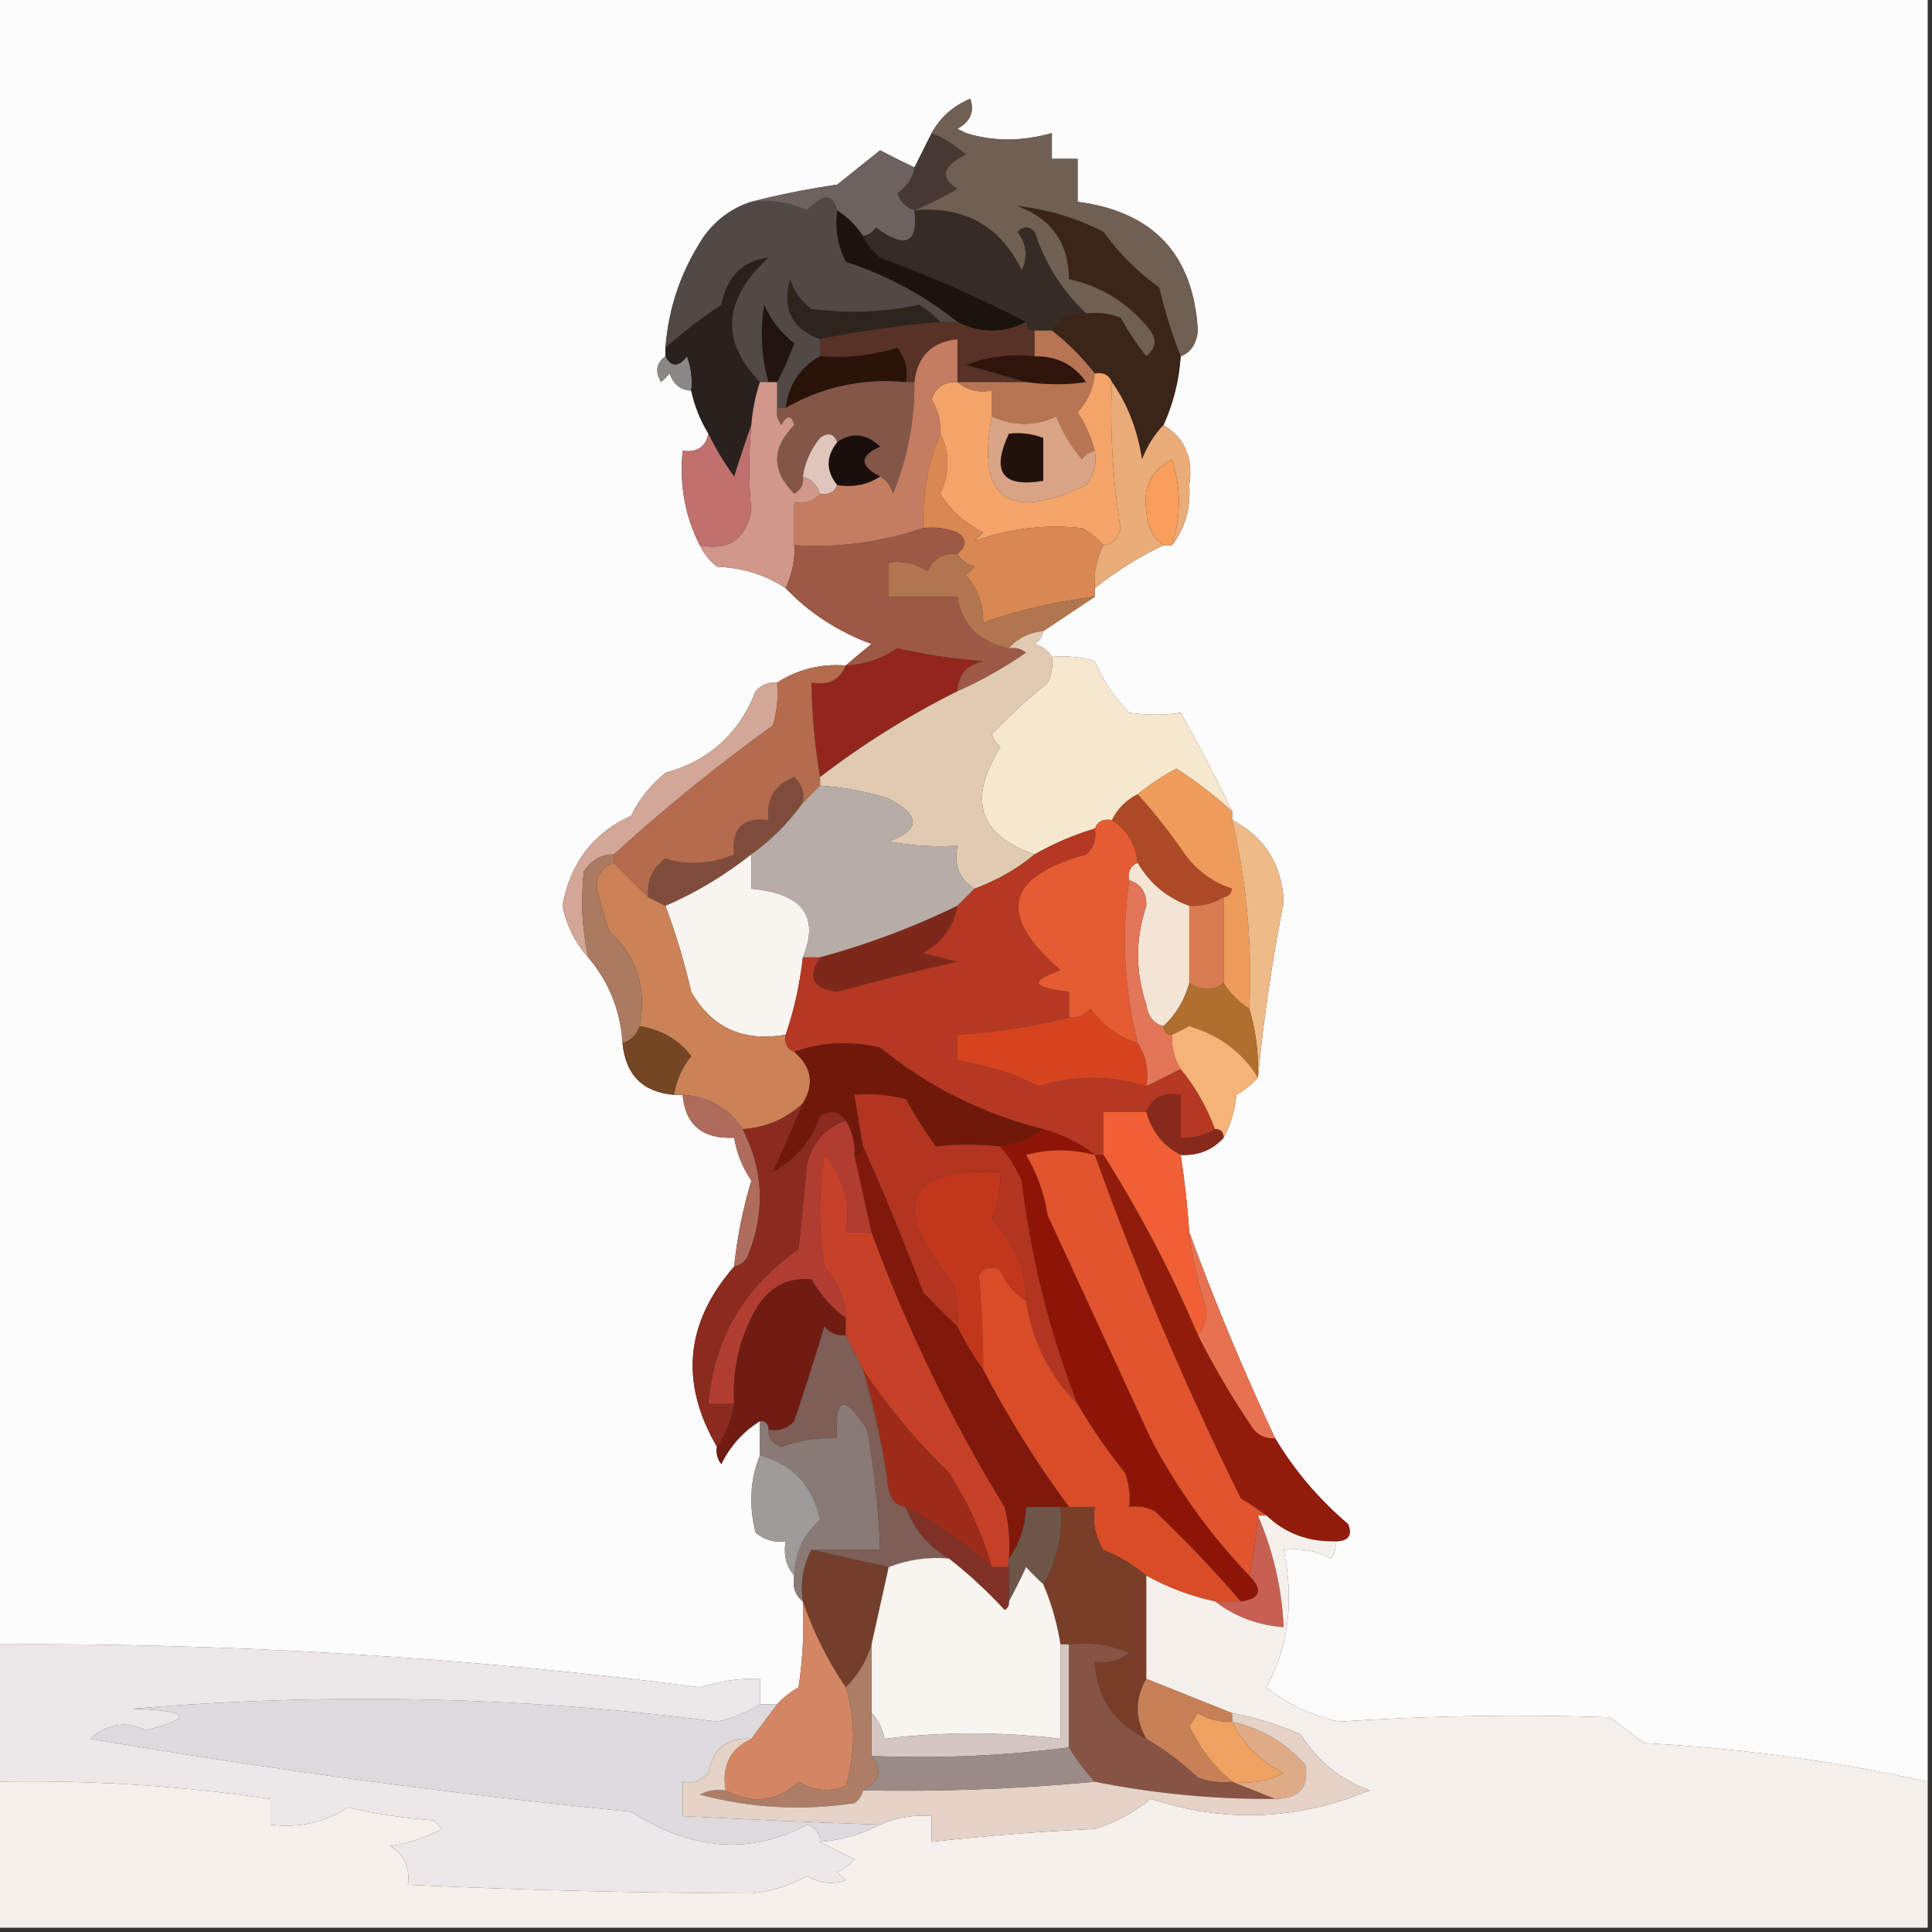 <?xml version="1.0" encoding="UTF-8"?>
<!DOCTYPE svg PUBLIC "-//W3C//DTD SVG 1.1//EN" "http://www.w3.org/Graphics/SVG/1.1/DTD/svg11.dtd">
<svg xmlns="http://www.w3.org/2000/svg" version="1.1" width="225px" height="225px" style="shape-rendering:geometricPrecision; text-rendering:geometricPrecision; image-rendering:optimizeQuality; fill-rule:evenodd; clip-rule:evenodd" xmlns:xlink="http://www.w3.org/1999/xlink">
<rect width="100%" height="100%" fill="#333333" stroke="none"/>
<g><path style="opacity:1" fill="#fdfcfc" d="M -0.5,-0.5 C 74.5,-0.5 149.5,-0.5 224.5,-0.5C 224.5,68.833 224.5,138.167 224.5,207.5C 213.779,205.116 202.779,203.616 191.5,203C 190.167,202 188.833,201 187.5,200C 177.114,199.633 166.614,199.8 156,200.5C 152.834,199.833 150,198.5 147.5,196.5C 150.075,191.682 150.741,186.349 149.5,180.5C 151.467,180.261 153.301,180.594 155,181.5C 155.464,180.906 155.631,180.239 155.5,179.5C 157.028,179.483 157.528,178.816 157,177.5C 153.581,174.588 150.748,171.254 148.5,167.5C 144.797,159.607 141.463,151.607 138.5,143.5C 138.296,140.482 137.963,137.482 137.5,134.5C 139.553,134.598 141.22,133.931 142.5,132.5C 143.302,131.048 143.802,129.382 144,127.5C 144.995,126.934 145.828,126.267 146.5,125.5C 147.147,118.748 148.147,111.915 149.5,105C 149.262,100.618 147.262,97.452 143.5,95.5C 143.5,95.167 143.5,94.833 143.5,94.5C 141.648,90.63 139.648,86.797 137.5,83C 135.557,83.305 133.557,83.305 131.5,83C 129.807,81.287 128.474,79.287 127.5,77C 125.866,76.507 124.199,76.34 122.5,76.5C 122.082,75.778 121.416,75.278 120.5,75C 121.056,74.617 121.389,74.117 121.5,73.5C 123.5,72.167 125.5,70.833 127.5,69.5C 127.5,69.167 127.5,68.833 127.5,68.5C 130.014,66.503 132.681,64.836 135.5,63.5C 135.833,63.5 136.167,63.5 136.5,63.5C 138.017,61.538 138.684,59.205 138.5,56.5C 138.994,53.342 137.994,51.009 135.5,49.5C 136.639,46.996 137.306,44.33 137.5,41.5C 138.693,41.03 139.36,40.03 139.5,38.5C 138.992,29.658 134.326,24.658 125.5,23.5C 125.5,21.833 125.5,20.167 125.5,18.5C 124.5,18.5 123.5,18.5 122.5,18.5C 122.5,17.5 122.5,16.5 122.5,15.5C 118.989,16.487 115.656,16.487 112.5,15.5C 112.167,15.333 111.833,15.167 111.5,15C 113.007,14.163 113.507,12.996 113,11.5C 111.008,12.328 109.508,13.661 108.5,15.5C 107.833,16.833 107.167,18.167 106.5,19.5C 105.2,18.892 103.867,18.226 102.5,17.5C 100.833,18.833 99.167,20.167 97.5,21.5C 93.998,22.011 90.665,22.678 87.5,23.5C 85.284,24.203 83.451,25.536 82,27.5C 79.361,31.444 77.861,35.778 77.5,40.5C 77.5,40.833 77.5,41.167 77.5,41.5C 76.427,42.251 76.26,43.251 77,44.5C 77.333,44.167 77.667,43.833 78,43.5C 78.417,44.756 79.25,45.423 80.5,45.5C 80.892,47.284 81.559,48.95 82.5,50.5C 82.179,52.048 81.179,52.715 79.5,52.5C 79.116,56.489 79.783,60.155 81.5,63.5C 81.953,64.458 82.62,65.292 83.5,66C 86.504,66.117 89.171,66.951 91.5,68.5C 94.256,71.389 97.589,73.556 101.5,75C 100.429,75.852 99.429,76.685 98.5,77.5C 95.549,77.287 92.882,77.954 90.5,79.5C 89.504,79.414 88.671,79.748 88,80.5C 86.073,85.428 82.573,88.594 77.5,90C 75.787,91.378 74.453,93.045 73.5,95C 69.05,97.034 66.384,100.534 65.5,105.5C 66.001,107.836 67.001,109.836 68.5,111.5C 70.936,114.374 72.269,117.707 72.5,121.5C 72.867,125.201 74.867,127.201 78.5,127.5C 78.833,127.5 79.167,127.5 79.5,127.5C 79.808,131.009 81.808,132.676 85.5,132.5C 85.786,134.277 86.453,135.944 87.5,137.5C 86.512,140.782 85.846,144.115 85.5,147.5C 79.811,154.015 79.144,161.015 83.5,168.5C 83.369,169.239 83.536,169.906 84,170.5C 85.049,168.382 86.549,166.716 88.5,165.5C 88.5,166.833 88.5,168.167 88.5,169.5C 87.362,172.304 87.195,175.304 88,178.5C 89.011,179.337 90.178,179.67 91.5,179.5C 91.232,181.099 91.566,182.432 92.5,183.5C 92.263,184.791 92.596,185.791 93.5,186.5C 93.665,189.85 93.498,193.183 93,196.5C 92.005,197.066 91.172,197.733 90.5,198.5C 89.833,198.5 89.167,198.5 88.5,198.5C 88.5,197.5 88.5,196.5 88.5,195.5C 86.115,195.443 83.782,195.777 81.5,196.5C 54.284,192.995 26.951,191.328 -0.5,191.5C -0.5,127.5 -0.5,63.5 -0.5,-0.5 Z"/></g>
<g><path style="opacity:1" fill="#463933" d="M 108.5,15.5 C 109.931,16.082 111.264,16.915 112.5,18C 109.751,19.346 109.417,20.68 111.5,22C 109.825,22.985 108.158,23.819 106.5,24.5C 105.522,24.189 104.855,23.522 104.5,22.5C 105.612,21.735 106.279,20.735 106.5,19.5C 107.167,18.167 107.833,16.833 108.5,15.5 Z"/></g>
<g><path style="opacity:1" fill="#705f53" d="M 137.5,41.5 C 136.491,38.951 135.658,36.285 135,33.5C 132.457,31.658 130.29,29.491 128.5,27C 125.258,25.36 121.924,24.36 118.5,24C 122.462,25.444 124.462,28.277 124.5,32.5C 128.324,33.335 131.49,35.335 134,38.5C 134.749,39.635 134.583,40.635 133.5,41.5C 132.376,40.086 131.376,38.586 130.5,37C 129.207,36.51 127.873,36.343 126.5,36.5C 123.707,33.903 121.707,30.737 120.5,27C 119.833,26.333 119.167,26.333 118.5,27C 119.554,28.388 119.72,29.888 119,31.5C 116.485,26.319 112.319,23.985 106.5,24.5C 108.158,23.819 109.825,22.985 111.5,22C 109.417,20.68 109.751,19.346 112.5,18C 111.264,16.915 109.931,16.082 108.5,15.5C 109.508,13.661 111.008,12.328 113,11.5C 113.507,12.996 113.007,14.163 111.5,15C 111.833,15.167 112.167,15.333 112.5,15.5C 115.656,16.487 118.989,16.487 122.5,15.5C 122.5,16.5 122.5,17.5 122.5,18.5C 123.5,18.5 124.5,18.5 125.5,18.5C 125.5,20.167 125.5,21.833 125.5,23.5C 134.326,24.658 138.992,29.658 139.5,38.5C 139.36,40.03 138.693,41.03 137.5,41.5 Z"/></g>
<g><path style="opacity:1" fill="#6d6260" d="M 106.5,19.5 C 106.279,20.735 105.612,21.735 104.5,22.5C 104.855,23.522 105.522,24.189 106.5,24.5C 106.963,28.352 105.463,29.019 102,26.5C 101.617,27.056 101.117,27.389 100.5,27.5C 99.728,26.306 98.728,25.306 97.5,24.5C 97.007,22.51 95.84,22.51 94,24.5C 91.959,23.577 89.793,23.244 87.5,23.5C 90.665,22.678 93.998,22.011 97.5,21.5C 99.167,20.167 100.833,18.833 102.5,17.5C 103.867,18.226 105.2,18.892 106.5,19.5 Z"/></g>
<g><path style="opacity:1" fill="#362b25" d="M 106.5,24.5 C 112.319,23.985 116.485,26.319 119,31.5C 119.72,29.888 119.554,28.388 118.5,27C 119.167,26.333 119.833,26.333 120.5,27C 121.707,30.737 123.707,33.903 126.5,36.5C 124.62,36.229 123.287,36.896 122.5,38.5C 121.833,38.5 121.167,38.5 120.5,38.5C 119.833,38.5 119.5,38.167 119.5,37.5C 114.11,34.694 108.443,32.194 102.5,30C 101.619,29.292 100.953,28.458 100.5,27.5C 101.117,27.389 101.617,27.056 102,26.5C 105.463,29.019 106.963,28.352 106.5,24.5 Z"/></g>
<g><path style="opacity:1" fill="#1b130d" d="M 97.5,24.5 C 98.728,25.306 99.728,26.306 100.5,27.5C 100.953,28.458 101.619,29.292 102.5,30C 108.443,32.194 114.11,34.694 119.5,37.5C 116.833,38.833 114.167,38.833 111.5,37.5C 107.633,34.398 103.3,32.065 98.5,30.5C 97.534,28.604 97.201,26.604 97.5,24.5 Z"/></g>
<g><path style="opacity:1" fill="#3b2518" d="M 137.5,41.5 C 137.306,44.33 136.639,46.996 135.5,49.5C 134.442,50.6 133.608,51.934 133,53.5C 132.465,50.031 131.298,47.031 129.5,44.5C 129.158,43.662 128.492,43.328 127.5,43.5C 126.027,41.605 124.36,39.939 122.5,38.5C 123.287,36.896 124.62,36.229 126.5,36.5C 127.873,36.343 129.207,36.51 130.5,37C 131.376,38.586 132.376,40.086 133.5,41.5C 134.583,40.635 134.749,39.635 134,38.5C 131.49,35.335 128.324,33.335 124.5,32.5C 124.462,28.277 122.462,25.444 118.5,24C 121.924,24.36 125.258,25.36 128.5,27C 130.29,29.491 132.457,31.658 135,33.5C 135.658,36.285 136.491,38.951 137.5,41.5 Z"/></g>
<g><path style="opacity:1" fill="#514946" d="M 97.5,24.5 C 97.201,26.604 97.534,28.604 98.5,30.5C 103.3,32.065 107.633,34.398 111.5,37.5C 110.833,37.5 110.167,37.5 109.5,37.5C 108.828,36.733 107.995,36.066 107,35.5C 103.126,36.357 98.96,36.524 94.5,36C 93.299,35.097 92.465,33.931 92,32.5C 91.08,35.994 92.246,38.327 95.5,39.5C 95.5,40.167 95.5,40.833 95.5,41.5C 93.192,42.763 91.859,44.763 91.5,47.5C 91.167,47.5 90.833,47.5 90.5,47.5C 90.5,46.5 90.5,45.5 90.5,44.5C 91.234,43.123 91.901,41.623 92.5,40C 90.951,38.786 89.784,37.286 89,35.5C 88.505,38.531 88.671,41.531 89.5,44.5C 89.167,44.5 88.833,44.5 88.5,44.5C 83.853,39.72 84.186,34.887 89.5,30C 86.506,30.358 84.673,32.192 84,35.5C 81.674,37.066 79.508,38.732 77.5,40.5C 77.861,35.778 79.361,31.444 82,27.5C 83.451,25.536 85.284,24.203 87.5,23.5C 89.793,23.244 91.959,23.577 94,24.5C 95.84,22.51 97.007,22.51 97.5,24.5 Z"/></g>
<g><path style="opacity:1" fill="#2e241e" d="M 109.5,37.5 C 104.662,37.911 99.995,38.578 95.5,39.5C 92.246,38.327 91.08,35.994 92,32.5C 92.465,33.931 93.299,35.097 94.5,36C 98.96,36.524 103.126,36.357 107,35.5C 107.995,36.066 108.828,36.733 109.5,37.5 Z"/></g>
<g><path style="opacity:1" fill="#221410" d="M 90.5,44.5 C 90.167,44.5 89.833,44.5 89.5,44.5C 88.671,41.531 88.505,38.531 89,35.5C 89.784,37.286 90.951,38.786 92.5,40C 91.901,41.623 91.234,43.123 90.5,44.5 Z"/></g>
<g><path style="opacity:1" fill="#583227" d="M 109.5,37.5 C 110.167,37.5 110.833,37.5 111.5,37.5C 114.167,38.833 116.833,38.833 119.5,37.5C 119.5,38.167 119.833,38.5 120.5,38.5C 120.5,39.5 120.5,40.5 120.5,41.5C 117.753,41.187 115.086,41.52 112.5,42.5C 114.969,43.168 117.302,43.835 119.5,44.5C 116.833,44.5 114.167,44.5 111.5,44.5C 111.5,42.833 111.5,41.167 111.5,39.5C 108.5,39.833 106.833,41.5 106.5,44.5C 106.167,44.5 105.833,44.5 105.5,44.5C 105.762,43.022 105.429,41.689 104.5,40.5C 101.579,41.407 98.579,41.74 95.5,41.5C 95.5,40.833 95.5,40.167 95.5,39.5C 99.995,38.578 104.662,37.911 109.5,37.5 Z"/></g>
<g><path style="opacity:1" fill="#2e140b" d="M 120.5,41.5 C 123.061,41.447 125.061,42.447 126.5,44.5C 124.345,44.838 122.011,44.838 119.5,44.5C 117.302,43.835 114.969,43.168 112.5,42.5C 115.086,41.52 117.753,41.187 120.5,41.5 Z"/></g>
<g><path style="opacity:1" fill="#8a8787" d="M 77.5,41.5 C 78.189,42.774 79.023,42.774 80,41.5C 80.49,42.793 80.657,44.127 80.5,45.5C 79.25,45.423 78.417,44.756 78,43.5C 77.667,43.833 77.333,44.167 77,44.5C 76.26,43.251 76.427,42.251 77.5,41.5 Z"/></g>
<g><path style="opacity:1" fill="#291207" d="M 105.5,44.5 C 100.48,44.041 95.813,45.041 91.5,47.5C 91.859,44.763 93.192,42.763 95.5,41.5C 98.579,41.74 101.579,41.407 104.5,40.5C 105.429,41.689 105.762,43.022 105.5,44.5 Z"/></g>
<g><path style="opacity:1" fill="#28211e" d="M 88.5,44.5 C 87.962,46.117 87.629,47.784 87.5,49.5C 86.835,51.369 86.169,53.369 85.5,55.5C 84.304,53.855 83.304,52.189 82.5,50.5C 81.559,48.95 80.892,47.284 80.5,45.5C 80.657,44.127 80.49,42.793 80,41.5C 79.023,42.774 78.189,42.774 77.5,41.5C 77.5,41.167 77.5,40.833 77.5,40.5C 79.508,38.732 81.674,37.066 84,35.5C 84.673,32.192 86.506,30.358 89.5,30C 84.186,34.887 83.853,39.72 88.5,44.5 Z"/></g>
<g><path style="opacity:1" fill="#845648" d="M 105.5,44.5 C 105.833,44.5 106.167,44.5 106.5,44.5C 106.519,49.062 105.686,53.396 104,57.5C 103.722,56.584 103.222,55.917 102.5,55.5C 100.069,54.259 100.069,53.092 102.5,52C 100.861,50.481 99.194,50.314 97.5,51.5C 97.103,50.475 96.437,50.308 95.5,51C 94.418,52.33 93.751,53.83 93.5,55.5C 93.631,56.376 93.297,57.043 92.5,57.5C 89.842,54.844 89.842,52.177 92.5,49.5C 92.154,48.304 91.654,48.304 91,49.5C 90.536,48.906 90.369,48.239 90.5,47.5C 90.833,47.5 91.167,47.5 91.5,47.5C 95.813,45.041 100.48,44.041 105.5,44.5 Z"/></g>
<g><path style="opacity:1" fill="#b77553" d="M 120.5,38.5 C 121.167,38.5 121.833,38.5 122.5,38.5C 124.36,39.939 126.027,41.605 127.5,43.5C 127.374,45.2 126.707,46.7 125.5,48C 126.414,49.406 127.08,50.906 127.5,52.5C 126.883,52.611 126.383,52.944 126,53.5C 124.748,51.999 123.748,50.333 123,48.5C 120.541,49.649 118.041,49.649 115.5,48.5C 115.5,47.5 115.5,46.5 115.5,45.5C 113.901,45.768 112.568,45.434 111.5,44.5C 114.167,44.5 116.833,44.5 119.5,44.5C 122.011,44.838 124.345,44.838 126.5,44.5C 125.061,42.447 123.061,41.447 120.5,41.5C 120.5,40.5 120.5,39.5 120.5,38.5 Z"/></g>
<g><path style="opacity:1" fill="#1a0f0c" d="M 102.5,55.5 C 101.081,56.451 99.415,56.785 97.5,56.5C 96.167,54.833 96.167,53.167 97.5,51.5C 99.194,50.314 100.861,50.481 102.5,52C 100.069,53.092 100.069,54.259 102.5,55.5 Z"/></g>
<g><path style="opacity:1" fill="#dfc6bd" d="M 97.5,51.5 C 96.167,53.167 96.167,54.833 97.5,56.5C 97.158,57.338 96.492,57.672 95.5,57.5C 95.167,56.5 94.5,55.833 93.5,55.5C 93.751,53.83 94.418,52.33 95.5,51C 96.437,50.308 97.103,50.475 97.5,51.5 Z"/></g>
<g><path style="opacity:1" fill="#eaac79" d="M 129.5,44.5 C 131.298,47.031 132.465,50.031 133,53.5C 133.608,51.934 134.442,50.6 135.5,49.5C 137.994,51.009 138.994,53.342 138.5,56.5C 138.684,59.205 138.017,61.538 136.5,63.5C 137.553,60.148 137.553,56.815 136.5,53.5C 134.082,54.729 133.082,56.729 133.5,59.5C 133.585,61.333 134.252,62.666 135.5,63.5C 132.681,64.836 130.014,66.503 127.5,68.5C 127.366,66.709 127.699,65.042 128.5,63.5C 129.586,63.38 130.253,62.713 130.5,61.5C 129.592,55.875 129.258,50.208 129.5,44.5 Z"/></g>
<g><path style="opacity:1" fill="#d0978a" d="M 88.5,44.5 C 88.833,44.5 89.167,44.5 89.5,44.5C 89.833,44.5 90.167,44.5 90.5,44.5C 90.5,45.5 90.5,46.5 90.5,47.5C 90.369,48.239 90.536,48.906 91,49.5C 91.654,48.304 92.154,48.304 92.5,49.5C 89.842,52.177 89.842,54.844 92.5,57.5C 93.297,57.043 93.631,56.376 93.5,55.5C 94.5,55.833 95.167,56.5 95.5,57.5C 94.791,58.404 93.791,58.737 92.5,58.5C 92.5,60.167 92.5,61.833 92.5,63.5C 92.635,64.981 92.301,66.647 91.5,68.5C 89.171,66.951 86.504,66.117 83.5,66C 82.62,65.292 81.953,64.458 81.5,63.5C 84.833,64.167 86.833,62.833 87.5,59.5C 87.18,56.285 87.18,52.952 87.5,49.5C 87.629,47.784 87.962,46.117 88.5,44.5 Z"/></g>
<g><path style="opacity:1" fill="#f4a468" d="M 127.5,43.5 C 128.492,43.328 129.158,43.662 129.5,44.5C 129.258,50.208 129.592,55.875 130.5,61.5C 130.253,62.713 129.586,63.38 128.5,63.5C 127.844,62.722 127.011,62.056 126,61.5C 121.696,61.041 117.53,61.541 113.5,63C 113.833,62.667 114.167,62.333 114.5,62C 112.373,60.949 110.707,59.449 109.5,57.5C 110.63,55.002 110.63,52.668 109.5,50.5C 109.579,49.069 109.246,47.736 108.5,46.5C 109.005,45.081 110.005,44.415 111.5,44.5C 112.568,45.434 113.901,45.768 115.5,45.5C 115.5,46.5 115.5,47.5 115.5,48.5C 113.73,58.135 117.396,60.802 126.5,56.5C 127.429,55.311 127.762,53.978 127.5,52.5C 127.08,50.906 126.414,49.406 125.5,48C 126.707,46.7 127.374,45.2 127.5,43.5 Z"/></g>
<g><path style="opacity:1" fill="#d8a485" d="M 115.5,48.5 C 118.041,49.649 120.541,49.649 123,48.5C 123.748,50.333 124.748,51.999 126,53.5C 126.383,52.944 126.883,52.611 127.5,52.5C 127.762,53.978 127.429,55.311 126.5,56.5C 117.396,60.802 113.73,58.135 115.5,48.5 Z"/></g>
<g><path style="opacity:1" fill="#21130c" d="M 117.5,50.5 C 118.873,50.343 120.207,50.51 121.5,51C 121.5,52.667 121.5,54.333 121.5,56C 116.728,56.81 115.395,54.977 117.5,50.5 Z"/></g>
<g><path style="opacity:1" fill="#c0716d" d="M 87.5,49.5 C 87.18,52.952 87.18,56.285 87.5,59.5C 86.833,62.833 84.833,64.167 81.5,63.5C 79.783,60.155 79.116,56.489 79.5,52.5C 81.179,52.715 82.179,52.048 82.5,50.5C 83.304,52.189 84.304,53.855 85.5,55.5C 86.169,53.369 86.835,51.369 87.5,49.5 Z"/></g>
<g><path style="opacity:1" fill="#f89d5b" d="M 136.5,63.5 C 136.167,63.5 135.833,63.5 135.5,63.5C 134.252,62.666 133.585,61.333 133.5,59.5C 133.082,56.729 134.082,54.729 136.5,53.5C 137.553,56.815 137.553,60.148 136.5,63.5 Z"/></g>
<g><path style="opacity:1" fill="#c47d60" d="M 111.5,44.5 C 110.005,44.415 109.005,45.081 108.5,46.5C 109.246,47.736 109.579,49.069 109.5,50.5C 108.097,53.908 107.43,57.575 107.5,61.5C 102.725,63.147 97.725,63.814 92.5,63.5C 92.5,61.833 92.5,60.167 92.5,58.5C 93.791,58.737 94.791,58.404 95.5,57.5C 96.492,57.672 97.158,57.338 97.5,56.5C 99.415,56.785 101.081,56.451 102.5,55.5C 103.222,55.917 103.722,56.584 104,57.5C 105.686,53.396 106.519,49.062 106.5,44.5C 106.833,41.5 108.5,39.833 111.5,39.5C 111.5,41.167 111.5,42.833 111.5,44.5 Z"/></g>
<g><path style="opacity:1" fill="#d98854" d="M 109.5,50.5 C 110.63,52.668 110.63,55.002 109.5,57.5C 110.707,59.449 112.373,60.949 114.5,62C 114.167,62.333 113.833,62.667 113.5,63C 117.53,61.541 121.696,61.041 126,61.5C 127.011,62.056 127.844,62.722 128.5,63.5C 127.699,65.042 127.366,66.709 127.5,68.5C 127.5,68.833 127.5,69.167 127.5,69.5C 123.039,70.032 118.706,71.032 114.5,72.5C 114.528,70.418 113.861,68.584 112.5,67C 112.833,66.667 113.167,66.333 113.5,66C 112.584,65.722 111.918,65.222 111.5,64.5C 112.598,63.603 112.598,62.77 111.5,62C 110.207,61.51 108.873,61.343 107.5,61.5C 107.43,57.575 108.097,53.908 109.5,50.5 Z"/></g>
<g><path style="opacity:1" fill="#b1764f" d="M 111.5,64.5 C 111.918,65.222 112.584,65.722 113.5,66C 113.167,66.333 112.833,66.667 112.5,67C 113.861,68.584 114.528,70.418 114.5,72.5C 118.706,71.032 123.039,70.032 127.5,69.5C 125.5,70.833 123.5,72.167 121.5,73.5C 119.847,73.66 118.514,74.326 117.5,75.5C 114.029,74.8 112.029,72.8 111.5,69.5C 108.833,69.5 106.167,69.5 103.5,69.5C 103.5,68.167 103.5,66.833 103.5,65.5C 105.144,65.287 106.644,65.62 108,66.5C 108.71,65.027 109.876,64.36 111.5,64.5 Z"/></g>
<g><path style="opacity:1" fill="#9d5945" d="M 107.5,61.5 C 108.873,61.343 110.207,61.51 111.5,62C 112.598,62.77 112.598,63.603 111.5,64.5C 109.876,64.36 108.71,65.027 108,66.5C 106.644,65.62 105.144,65.287 103.5,65.5C 103.5,66.833 103.5,68.167 103.5,69.5C 106.167,69.5 108.833,69.5 111.5,69.5C 112.029,72.8 114.029,74.8 117.5,75.5C 118.239,75.369 118.906,75.536 119.5,76C 116.968,77.765 114.301,79.265 111.5,80.5C 111.574,78.589 112.574,77.422 114.5,77C 111.11,76.754 107.777,76.254 104.5,75.5C 102.677,76.747 100.677,77.414 98.5,77.5C 99.429,76.685 100.429,75.852 101.5,75C 97.589,73.556 94.256,71.389 91.5,68.5C 92.301,66.647 92.635,64.981 92.5,63.5C 97.725,63.814 102.725,63.147 107.5,61.5 Z"/></g>
<g><path style="opacity:1" fill="#92261d" d="M 111.5,80.5 C 105.83,83.333 100.497,86.666 95.5,90.5C 94.886,86.865 94.552,83.198 94.5,79.5C 96.483,79.843 97.817,79.177 98.5,77.5C 100.677,77.414 102.677,76.747 104.5,75.5C 107.777,76.254 111.11,76.754 114.5,77C 112.574,77.422 111.574,78.589 111.5,80.5 Z"/></g>
<g><path style="opacity:1" fill="#f6e8ce" d="M 122.5,76.5 C 124.199,76.34 125.866,76.507 127.5,77C 128.474,79.287 129.807,81.287 131.5,83C 133.557,83.305 135.557,83.305 137.5,83C 139.648,86.797 141.648,90.63 143.5,94.5C 141.519,92.697 139.352,91.03 137,89.5C 135.348,90.399 133.848,91.399 132.5,92.5C 131.167,93.167 130.167,94.167 129.5,95.5C 128.508,95.328 127.842,95.662 127.5,96.5C 125.02,97.242 122.687,98.242 120.5,99.5C 114.001,97.293 112.668,93.126 116.5,87C 116.043,86.586 115.709,86.086 115.5,85.5C 117.53,83.393 119.697,81.393 122,79.5C 122.483,78.552 122.649,77.552 122.5,76.5 Z"/></g>
<g><path style="opacity:1" fill="#e0cbb2" d="M 121.5,73.5 C 121.389,74.117 121.056,74.617 120.5,75C 121.416,75.278 122.082,75.778 122.5,76.5C 122.649,77.552 122.483,78.552 122,79.5C 119.697,81.393 117.53,83.393 115.5,85.5C 115.709,86.086 116.043,86.586 116.5,87C 112.668,93.126 114.001,97.293 120.5,99.5C 118.434,101.199 116.1,102.532 113.5,103.5C 111.744,102.448 111.077,100.781 111.5,98.5C 108.813,98.664 106.146,98.497 103.5,98C 107.223,96.635 107.223,94.968 103.5,93C 100.883,92.178 98.216,91.678 95.5,91.5C 95.5,91.167 95.5,90.833 95.5,90.5C 100.497,86.666 105.83,83.333 111.5,80.5C 114.301,79.265 116.968,77.765 119.5,76C 118.906,75.536 118.239,75.369 117.5,75.5C 118.514,74.326 119.847,73.66 121.5,73.5 Z"/></g>
<g><path style="opacity:1" fill="#7f4c3c" d="M 93.5,93.5 C 91.778,95.889 89.778,97.889 87.5,99.5C 84.386,101.965 81.053,103.965 77.5,105.5C 76.833,105.167 76.167,104.833 75.5,104.5C 75.296,102.61 75.963,101.11 77.5,100C 80.171,100.806 82.838,100.639 85.5,99.5C 85.167,96.5 86.5,95.167 89.5,95.5C 89.228,93.042 90.228,91.375 92.5,90.5C 93.386,91.325 93.719,92.325 93.5,93.5 Z"/></g>
<g><path style="opacity:1" fill="#ae4926" d="M 132.5,92.5 C 134.407,94.597 136.241,96.931 138,99.5C 139.42,101.422 141.253,102.755 143.5,103.5C 143.376,104.107 143.043,104.44 142.5,104.5C 141.292,105.234 139.959,105.567 138.5,105.5C 135.891,104.557 133.891,102.89 132.5,100.5C 132.223,98.272 131.223,96.605 129.5,95.5C 130.167,94.167 131.167,93.167 132.5,92.5 Z"/></g>
<g><path style="opacity:1" fill="#d2a797" d="M 90.5,79.5 C 90.66,81.199 90.493,82.866 90,84.5C 83.532,89.152 77.366,94.152 71.5,99.5C 69.983,99.511 68.816,100.177 68,101.5C 67.612,104.849 67.779,108.183 68.5,111.5C 67.001,109.836 66.001,107.836 65.5,105.5C 66.384,100.534 69.05,97.034 73.5,95C 74.453,93.045 75.787,91.378 77.5,90C 82.573,88.594 86.073,85.428 88,80.5C 88.671,79.748 89.504,79.414 90.5,79.5 Z"/></g>
<g><path style="opacity:1" fill="#b46b4e" d="M 98.5,77.5 C 97.817,79.177 96.483,79.843 94.5,79.5C 94.552,83.198 94.886,86.865 95.5,90.5C 95.5,90.833 95.5,91.167 95.5,91.5C 94.833,92.167 94.167,92.833 93.5,93.5C 93.719,92.325 93.386,91.325 92.5,90.5C 90.228,91.375 89.228,93.042 89.5,95.5C 86.5,95.167 85.167,96.5 85.5,99.5C 82.838,100.639 80.171,100.806 77.5,100C 75.963,101.11 75.296,102.61 75.5,104.5C 74.167,103.167 72.833,101.833 71.5,100.5C 71.5,100.167 71.5,99.833 71.5,99.5C 77.366,94.152 83.532,89.152 90,84.5C 90.493,82.866 90.66,81.199 90.5,79.5C 92.882,77.954 95.549,77.287 98.5,77.5 Z"/></g>
<g><path style="opacity:1" fill="#ee9c5c" d="M 143.5,94.5 C 143.5,94.833 143.5,95.167 143.5,95.5C 145.178,102.635 145.845,109.968 145.5,117.5C 144.272,116.694 143.272,115.694 142.5,114.5C 142.5,111.167 142.5,107.833 142.5,104.5C 143.043,104.44 143.376,104.107 143.5,103.5C 141.253,102.755 139.42,101.422 138,99.5C 136.241,96.931 134.407,94.597 132.5,92.5C 133.848,91.399 135.348,90.399 137,89.5C 139.352,91.03 141.519,92.697 143.5,94.5 Z"/></g>
<g><path style="opacity:1" fill="#f8f4f0" d="M 87.5,99.5 C 87.5,100.833 87.5,102.167 87.5,103.5C 93.477,104.052 95.477,106.719 93.5,111.5C 93.142,114.689 92.475,117.689 91.5,120.5C 86.56,121.365 82.893,119.699 80.5,115.5C 79.71,112.075 78.71,108.742 77.5,105.5C 81.053,103.965 84.386,101.965 87.5,99.5 Z"/></g>
<g><path style="opacity:1" fill="#b8aca7" d="M 95.5,91.5 C 98.216,91.678 100.883,92.178 103.5,93C 107.223,94.968 107.223,96.635 103.5,98C 106.146,98.497 108.813,98.664 111.5,98.5C 111.077,100.781 111.744,102.448 113.5,103.5C 112.833,104.167 112.167,104.833 111.5,105.5C 106.335,108.012 101.001,110.012 95.5,111.5C 94.833,111.5 94.167,111.5 93.5,111.5C 95.477,106.719 93.477,104.052 87.5,103.5C 87.5,102.167 87.5,100.833 87.5,99.5C 89.778,97.889 91.778,95.889 93.5,93.5C 94.167,92.833 94.833,92.167 95.5,91.5 Z"/></g>
<g><path style="opacity:1" fill="#eebb88" d="M 143.5,95.5 C 147.262,97.452 149.262,100.618 149.5,105C 148.147,111.915 147.147,118.748 146.5,125.5C 146.599,122.763 146.265,120.096 145.5,117.5C 145.845,109.968 145.178,102.635 143.5,95.5 Z"/></g>
<g><path style="opacity:1" fill="#ca8256" d="M 71.5,100.5 C 72.833,101.833 74.167,103.167 75.5,104.5C 76.167,104.833 76.833,105.167 77.5,105.5C 78.71,108.742 79.71,112.075 80.5,115.5C 82.893,119.699 86.56,121.365 91.5,120.5C 91.328,121.492 91.662,122.158 92.5,122.5C 94.531,124.249 94.865,126.249 93.5,128.5C 91.528,130.319 89.195,131.319 86.5,131.5C 84.879,129.058 82.546,127.725 79.5,127.5C 79.167,127.5 78.833,127.5 78.5,127.5C 78.751,125.83 79.418,124.33 80.5,123C 79.072,121.11 77.072,119.943 74.5,119.5C 75.34,115.089 74.173,111.423 71,108.5C 70.399,106.863 69.899,105.197 69.5,103.5C 69.453,101.962 70.12,100.962 71.5,100.5 Z"/></g>
<g><path style="opacity:1" fill="#e55b32" d="M 129.5,95.5 C 131.223,96.605 132.223,98.272 132.5,100.5C 131.662,100.842 131.328,101.508 131.5,102.5C 130.585,108.866 130.918,115.199 132.5,121.5C 130.245,120.785 128.412,119.452 127,117.5C 126.329,118.252 125.496,118.586 124.5,118.5C 124.5,117.5 124.5,116.5 124.5,115.5C 120.153,115.058 119.82,114.225 123.5,113C 116.067,106.566 117.067,102.066 126.5,99.5C 127.386,98.675 127.719,97.675 127.5,96.5C 127.842,95.662 128.508,95.328 129.5,95.5 Z"/></g>
<g><path style="opacity:1" fill="#7e281b" d="M 111.5,105.5 C 111.079,107.91 109.746,109.743 107.5,111C 108.833,111.333 110.167,111.667 111.5,112C 106.81,113.063 102.144,114.23 97.5,115.5C 94.652,115.139 93.986,113.806 95.5,111.5C 101.001,110.012 106.335,108.012 111.5,105.5 Z"/></g>
<g><path style="opacity:1" fill="#ac7961" d="M 71.5,99.5 C 71.5,99.833 71.5,100.167 71.5,100.5C 70.12,100.962 69.453,101.962 69.5,103.5C 69.899,105.197 70.399,106.863 71,108.5C 74.173,111.423 75.34,115.089 74.5,119.5C 74.167,120.5 73.5,121.167 72.5,121.5C 72.269,117.707 70.936,114.374 68.5,111.5C 67.779,108.183 67.612,104.849 68,101.5C 68.816,100.177 69.983,99.511 71.5,99.5 Z"/></g>
<g><path style="opacity:1" fill="#f4e4d4" d="M 132.5,100.5 C 133.891,102.89 135.891,104.557 138.5,105.5C 138.5,108.5 138.5,111.5 138.5,114.5C 137.953,116.485 136.953,118.151 135.5,119.5C 134.351,119.209 133.684,118.376 133.5,117C 132.213,113.161 132.213,109.328 133.5,105.5C 133.547,103.962 132.88,102.962 131.5,102.5C 131.328,101.508 131.662,100.842 132.5,100.5 Z"/></g>
<g><path style="opacity:1" fill="#d97b51" d="M 142.5,104.5 C 142.5,107.833 142.5,111.167 142.5,114.5C 141.298,115.405 139.964,115.405 138.5,114.5C 138.5,111.5 138.5,108.5 138.5,105.5C 139.959,105.567 141.292,105.234 142.5,104.5 Z"/></g>
<g><path style="opacity:1" fill="#b43822" d="M 127.5,96.5 C 127.719,97.675 127.386,98.675 126.5,99.5C 117.067,102.066 116.067,106.566 123.5,113C 119.82,114.225 120.153,115.058 124.5,115.5C 124.5,116.5 124.5,117.5 124.5,118.5C 120.24,119.585 115.906,120.252 111.5,120.5C 111.5,121.5 111.5,122.5 111.5,123.5C 114.812,123.993 117.979,124.993 121,126.5C 125.178,125.206 129.345,125.206 133.5,126.5C 134.833,125.833 136.167,125.167 137.5,124.5C 139.197,126.553 140.531,128.887 141.5,131.5C 140.292,132.234 138.959,132.567 137.5,132.5C 137.5,130.833 137.5,129.167 137.5,127.5C 135.517,127.157 134.183,127.824 133.5,129.5C 131.833,129.5 130.167,129.5 128.5,129.5C 128.5,131.167 128.5,132.833 128.5,134.5C 128.167,134.5 127.833,134.5 127.5,134.5C 125.75,133.13 123.75,132.13 121.5,131.5C 114.46,129.751 108.126,126.584 102.5,122C 98.973,121.192 95.64,121.359 92.5,122.5C 91.662,122.158 91.328,121.492 91.5,120.5C 92.475,117.689 93.142,114.689 93.5,111.5C 94.167,111.5 94.833,111.5 95.5,111.5C 93.986,113.806 94.652,115.139 97.5,115.5C 102.144,114.23 106.81,113.063 111.5,112C 110.167,111.667 108.833,111.333 107.5,111C 109.746,109.743 111.079,107.91 111.5,105.5C 112.167,104.833 112.833,104.167 113.5,103.5C 116.1,102.532 118.434,101.199 120.5,99.5C 122.687,98.242 125.02,97.242 127.5,96.5 Z"/></g>
<g><path style="opacity:1" fill="#e37559" d="M 131.5,102.5 C 132.88,102.962 133.547,103.962 133.5,105.5C 132.213,109.328 132.213,113.161 133.5,117C 133.684,118.376 134.351,119.209 135.5,119.5C 135.5,120.167 135.833,120.5 136.5,120.5C 136.433,121.959 136.766,123.292 137.5,124.5C 136.167,125.167 134.833,125.833 133.5,126.5C 133.784,124.585 133.451,122.919 132.5,121.5C 130.918,115.199 130.585,108.866 131.5,102.5 Z"/></g>
<g><path style="opacity:1" fill="#b06f2f" d="M 138.5,114.5 C 139.964,115.405 141.298,115.405 142.5,114.5C 143.272,115.694 144.272,116.694 145.5,117.5C 146.265,120.096 146.599,122.763 146.5,125.5C 144.739,122.586 142.072,120.586 138.5,119.5C 137.817,119.863 137.15,120.196 136.5,120.5C 135.833,120.5 135.5,120.167 135.5,119.5C 136.953,118.151 137.953,116.485 138.5,114.5 Z"/></g>
<g><path style="opacity:1" fill="#f6b377" d="M 146.5,125.5 C 145.828,126.267 144.995,126.934 144,127.5C 143.802,129.382 143.302,131.048 142.5,132.5C 142.5,131.833 142.167,131.5 141.5,131.5C 140.531,128.887 139.197,126.553 137.5,124.5C 136.766,123.292 136.433,121.959 136.5,120.5C 137.15,120.196 137.817,119.863 138.5,119.5C 142.072,120.586 144.739,122.586 146.5,125.5 Z"/></g>
<g><path style="opacity:1" fill="#d6441f" d="M 132.5,121.5 C 133.451,122.919 133.784,124.585 133.5,126.5C 129.345,125.206 125.178,125.206 121,126.5C 117.979,124.993 114.812,123.993 111.5,123.5C 111.5,122.5 111.5,121.5 111.5,120.5C 115.906,120.252 120.24,119.585 124.5,118.5C 125.496,118.586 126.329,118.252 127,117.5C 128.412,119.452 130.245,120.785 132.5,121.5 Z"/></g>
<g><path style="opacity:1" fill="#744624" d="M 74.5,119.5 C 77.072,119.943 79.072,121.11 80.5,123C 79.418,124.33 78.751,125.83 78.5,127.5C 74.867,127.201 72.867,125.201 72.5,121.5C 73.5,121.167 74.167,120.5 74.5,119.5 Z"/></g>
<g><path style="opacity:1" fill="#70190b" d="M 121.5,131.5 C 120.07,132.537 118.403,133.204 116.5,133.5C 113.788,133.263 111.288,133.263 109,133.5C 107.708,131.751 106.542,129.918 105.5,128C 103.527,127.505 101.527,127.338 99.5,127.5C 99.833,129.5 100.167,131.5 100.5,133.5C 100.5,134.167 100.167,134.5 99.5,134.5C 99.567,133.041 99.234,131.708 98.5,130.5C 97.749,129.427 96.749,129.26 95.5,130C 94.477,132.897 92.643,135.064 90,136.5C 91.166,133.963 92.333,131.297 93.5,128.5C 94.865,126.249 94.531,124.249 92.5,122.5C 95.64,121.359 98.973,121.192 102.5,122C 108.126,126.584 114.46,129.751 121.5,131.5 Z"/></g>
<g><path style="opacity:1" fill="#882a1b" d="M 141.5,131.5 C 142.167,131.5 142.5,131.833 142.5,132.5C 141.22,133.931 139.553,134.598 137.5,134.5C 135.469,133.461 134.136,131.795 133.5,129.5C 134.183,127.824 135.517,127.157 137.5,127.5C 137.5,129.167 137.5,130.833 137.5,132.5C 138.959,132.567 140.292,132.234 141.5,131.5 Z"/></g>
<g><path style="opacity:1" fill="#b23520" d="M 116.5,133.5 C 117.504,134.683 118.338,136.016 119,137.5C 120.084,146.558 122.251,155.225 125.5,163.5C 122.212,160.221 120.212,156.221 119.5,151.5C 119.44,147.713 118.106,144.546 115.5,142C 116.233,140.234 116.567,138.401 116.5,136.5C 105.377,136.002 103.544,140.335 111,149.5C 111.494,151.134 111.66,152.801 111.5,154.5C 110.182,153.243 108.849,151.909 107.5,150.5C 105.308,144.675 102.974,139.008 100.5,133.5C 100.167,131.5 99.833,129.5 99.5,127.5C 101.527,127.338 103.527,127.505 105.5,128C 106.542,129.918 107.708,131.751 109,133.5C 111.288,133.263 113.788,133.263 116.5,133.5 Z"/></g>
<g><path style="opacity:1" fill="#f05f35" d="M 133.5,129.5 C 134.136,131.795 135.469,133.461 137.5,134.5C 137.963,137.482 138.296,140.482 138.5,143.5C 138.863,146.563 139.53,149.563 140.5,152.5C 140.48,153.726 140.147,154.726 139.5,155.5C 136.394,148.161 132.727,141.161 128.5,134.5C 128.5,132.833 128.5,131.167 128.5,129.5C 130.167,129.5 131.833,129.5 133.5,129.5 Z"/></g>
<g><path style="opacity:1" fill="#ae6c5d" d="M 79.5,127.5 C 82.546,127.725 84.879,129.058 86.5,131.5C 88.981,136.366 89.148,141.366 87,146.5C 86.617,147.056 86.117,147.389 85.5,147.5C 85.846,144.115 86.512,140.782 87.5,137.5C 86.453,135.944 85.786,134.277 85.5,132.5C 81.808,132.676 79.808,131.009 79.5,127.5 Z"/></g>
<g><path style="opacity:1" fill="#c2371b" d="M 119.5,151.5 C 118.163,150.685 117.163,149.518 116.5,148C 115.551,147.383 114.718,147.549 114,148.5C 114.337,152.079 114.504,155.746 114.5,159.5C 113.36,157.955 112.36,156.288 111.5,154.5C 111.66,152.801 111.494,151.134 111,149.5C 103.544,140.335 105.377,136.002 116.5,136.5C 116.567,138.401 116.233,140.234 115.5,142C 118.106,144.546 119.44,147.713 119.5,151.5 Z"/></g>
<g><path style="opacity:1" fill="#b13d31" d="M 98.5,130.5 C 99.234,131.708 99.567,133.041 99.5,134.5C 100.167,137.5 100.833,140.5 101.5,143.5C 100.5,143.5 99.5,143.5 98.5,143.5C 99.084,140.017 98.251,137.017 96,134.5C 95.333,138.833 95.333,143.167 96,147.5C 97.559,149.217 98.392,151.217 98.5,153.5C 96.912,152.359 95.579,150.859 94.5,149C 91.72,148.731 89.554,149.898 88,152.5C 86.096,155.923 85.263,159.59 85.5,163.5C 84.5,163.5 83.5,163.5 82.5,163.5C 83.156,155.856 86.656,149.856 93,145.5C 93.333,142.167 93.667,138.833 94,135.5C 94.656,133.014 96.156,131.347 98.5,130.5 Z"/></g>
<g><path style="opacity:1" fill="#8b2a1e" d="M 93.5,128.5 C 92.333,131.297 91.166,133.963 90,136.5C 92.643,135.064 94.477,132.897 95.5,130C 96.749,129.26 97.749,129.427 98.5,130.5C 96.156,131.347 94.656,133.014 94,135.5C 93.667,138.833 93.333,142.167 93,145.5C 86.656,149.856 83.156,155.856 82.5,163.5C 83.5,163.5 84.5,163.5 85.5,163.5C 85.204,165.403 84.537,167.07 83.5,168.5C 79.144,161.015 79.811,154.015 85.5,147.5C 86.117,147.389 86.617,147.056 87,146.5C 89.148,141.366 88.981,136.366 86.5,131.5C 89.195,131.319 91.528,130.319 93.5,128.5 Z"/></g>
<g><path style="opacity:1" fill="#711c13" d="M 98.5,153.5 C 98.5,154.167 98.5,154.833 98.5,155.5C 97.504,155.586 96.671,155.252 96,154.5C 94.891,158.189 93.724,161.855 92.5,165.5C 91.675,166.386 90.675,166.719 89.5,166.5C 89.5,165.833 89.167,165.5 88.5,165.5C 86.549,166.716 85.049,168.382 84,170.5C 83.536,169.906 83.369,169.239 83.5,168.5C 84.537,167.07 85.204,165.403 85.5,163.5C 85.263,159.59 86.096,155.923 88,152.5C 89.554,149.898 91.72,148.731 94.5,149C 95.579,150.859 96.912,152.359 98.5,153.5 Z"/></g>
<g><path style="opacity:1" fill="#c64028" d="M 101.5,143.5 C 105.617,154.69 110.784,165.357 117,175.5C 117.495,177.473 117.662,179.473 117.5,181.5C 117.5,181.833 117.5,182.167 117.5,182.5C 116.833,182.5 116.167,182.5 115.5,182.5C 114.397,178.657 112.73,174.991 110.5,171.5C 106.67,167.792 103.336,163.792 100.5,159.5C 99.833,158.167 99.167,156.833 98.5,155.5C 98.5,154.833 98.5,154.167 98.5,153.5C 98.392,151.217 97.559,149.217 96,147.5C 95.333,143.167 95.333,138.833 96,134.5C 98.251,137.017 99.084,140.017 98.5,143.5C 99.5,143.5 100.5,143.5 101.5,143.5 Z"/></g>
<g><path style="opacity:1" fill="#e77252" d="M 138.5,143.5 C 141.463,151.607 144.797,159.607 148.5,167.5C 147.504,167.586 146.671,167.252 146,166.5C 143.579,162.954 141.412,159.287 139.5,155.5C 140.147,154.726 140.48,153.726 140.5,152.5C 139.53,149.563 138.863,146.563 138.5,143.5 Z"/></g>
<g><path style="opacity:1" fill="#921c0b" d="M 127.5,134.5 C 127.833,134.5 128.167,134.5 128.5,134.5C 132.727,141.161 136.394,148.161 139.5,155.5C 141.412,159.287 143.579,162.954 146,166.5C 146.671,167.252 147.504,167.586 148.5,167.5C 150.748,171.254 153.581,174.588 157,177.5C 157.528,178.816 157.028,179.483 155.5,179.5C 152.351,179.585 149.684,178.585 147.5,176.5C 146.602,175.842 145.602,175.176 144.5,174.5C 138.045,161.458 132.378,148.125 127.5,134.5 Z"/></g>
<g><path style="opacity:1" fill="#80180c" d="M 100.5,133.5 C 102.974,139.008 105.308,144.675 107.5,150.5C 108.849,151.909 110.182,153.243 111.5,154.5C 112.36,156.288 113.36,157.955 114.5,159.5C 117.411,165.082 120.744,170.415 124.5,175.5C 124.167,175.5 123.833,175.5 123.5,175.5C 122.167,175.5 120.833,175.5 119.5,175.5C 119.405,177.786 118.738,179.786 117.5,181.5C 117.662,179.473 117.495,177.473 117,175.5C 110.784,165.357 105.617,154.69 101.5,143.5C 100.833,140.5 100.167,137.5 99.5,134.5C 100.167,134.5 100.5,134.167 100.5,133.5 Z"/></g>
<g><path style="opacity:1" fill="#8d1507" d="M 121.5,131.5 C 123.75,132.13 125.75,133.13 127.5,134.5C 124.756,133.795 122.089,133.795 119.5,134.5C 120.792,136.667 121.625,139 122,141.5C 125.978,150.126 129.978,158.793 134,167.5C 137.12,173.43 140.953,178.763 145.5,183.5C 147.129,185.196 146.796,186.196 144.5,186.5C 141.426,182.922 138.093,179.422 134.5,176C 133.552,175.517 132.552,175.351 131.5,175.5C 131.657,174.127 131.49,172.793 131,171.5C 128.946,168.953 127.113,166.286 125.5,163.5C 122.251,155.225 120.084,146.558 119,137.5C 118.338,136.016 117.504,134.683 116.5,133.5C 118.403,133.204 120.07,132.537 121.5,131.5 Z"/></g>
<g><path style="opacity:1" fill="#e2542e" d="M 127.5,134.5 C 132.378,148.125 138.045,161.458 144.5,174.5C 145.602,175.176 146.602,175.842 147.5,176.5C 147.167,176.5 146.833,176.5 146.5,176.5C 146.317,178.821 145.984,181.154 145.5,183.5C 140.953,178.763 137.12,173.43 134,167.5C 129.978,158.793 125.978,150.126 122,141.5C 121.625,139 120.792,136.667 119.5,134.5C 122.089,133.795 124.756,133.795 127.5,134.5 Z"/></g>
<g><path style="opacity:1" fill="#d94c28" d="M 119.5,151.5 C 120.212,156.221 122.212,160.221 125.5,163.5C 127.113,166.286 128.946,168.953 131,171.5C 131.49,172.793 131.657,174.127 131.5,175.5C 132.552,175.351 133.552,175.517 134.5,176C 138.093,179.422 141.426,182.922 144.5,186.5C 143.5,186.5 142.5,186.5 141.5,186.5C 138.673,185.892 136.007,184.892 133.5,183.5C 132.027,182.26 130.36,181.26 128.5,180.5C 127.548,178.955 127.215,177.288 127.5,175.5C 126.5,175.5 125.5,175.5 124.5,175.5C 120.744,170.415 117.411,165.082 114.5,159.5C 114.504,155.746 114.337,152.079 114,148.5C 114.718,147.549 115.551,147.383 116.5,148C 117.163,149.518 118.163,150.685 119.5,151.5 Z"/></g>
<g><path style="opacity:1" fill="#9c2b1a" d="M 100.5,159.5 C 103.336,163.792 106.67,167.792 110.5,171.5C 112.73,174.991 114.397,178.657 115.5,182.5C 112.448,179.785 109.115,177.451 105.5,175.5C 104.414,175.38 103.747,174.713 103.5,173.5C 102.867,168.719 101.867,164.052 100.5,159.5 Z"/></g>
<g><path style="opacity:1" fill="#897a75" d="M 94.5,180.5 C 93.539,182.265 93.205,184.265 93.5,186.5C 92.596,185.791 92.263,184.791 92.5,183.5C 92.571,180.861 93.571,178.694 95.5,177C 94.641,172.978 92.307,170.478 88.5,169.5C 88.5,168.167 88.5,166.833 88.5,165.5C 89.167,165.5 89.5,165.833 89.5,166.5C 89.47,167.497 89.97,168.164 91,168.5C 93.099,167.713 95.266,167.38 97.5,167.5C 97.162,162.633 98.328,162.299 101,166.5C 101.829,171.137 102.329,175.804 102.5,180.5C 99.833,180.5 97.167,180.5 94.5,180.5 Z"/></g>
<g><path style="opacity:1" fill="#9e9b99" d="M 88.5,169.5 C 92.307,170.478 94.641,172.978 95.5,177C 93.571,178.694 92.571,180.861 92.5,183.5C 91.566,182.432 91.232,181.099 91.5,179.5C 90.178,179.67 89.011,179.337 88,178.5C 87.195,175.304 87.362,172.304 88.5,169.5 Z"/></g>
<g><path style="opacity:1" fill="#7e5e56" d="M 98.5,155.5 C 99.167,156.833 99.833,158.167 100.5,159.5C 101.867,164.052 102.867,168.719 103.5,173.5C 103.747,174.713 104.414,175.38 105.5,175.5C 106.45,178.115 108.117,180.115 110.5,181.5C 108.05,181.298 105.717,181.631 103.5,182.5C 100.5,181.833 97.5,181.167 94.5,180.5C 97.167,180.5 99.833,180.5 102.5,180.5C 102.329,175.804 101.829,171.137 101,166.5C 98.328,162.299 97.162,162.633 97.5,167.5C 95.266,167.38 93.099,167.713 91,168.5C 89.97,168.164 89.47,167.497 89.5,166.5C 90.675,166.719 91.675,166.386 92.5,165.5C 93.724,161.855 94.891,158.189 96,154.5C 96.671,155.252 97.504,155.586 98.5,155.5 Z"/></g>
<g><path style="opacity:1" fill="#6d5647" d="M 123.5,175.5 C 123.79,178.785 123.123,181.785 121.5,184.5C 120.849,183.909 120.182,183.243 119.5,182.5C 118.828,183.949 118.161,185.282 117.5,186.5C 117.5,185.167 117.5,183.833 117.5,182.5C 117.5,182.167 117.5,181.833 117.5,181.5C 118.738,179.786 119.405,177.786 119.5,175.5C 120.833,175.5 122.167,175.5 123.5,175.5 Z"/></g>
<g><path style="opacity:1" fill="#7f3127" d="M 105.5,175.5 C 109.115,177.451 112.448,179.785 115.5,182.5C 116.167,182.5 116.833,182.5 117.5,182.5C 117.5,183.833 117.5,185.167 117.5,186.5C 117.565,186.938 117.399,187.272 117,187.5C 114.937,185.266 112.771,183.266 110.5,181.5C 108.117,180.115 106.45,178.115 105.5,175.5 Z"/></g>
<g><path style="opacity:1" fill="#c75f52" d="M 146.5,176.5 C 148.283,180.634 149.283,184.967 149.5,189.5C 146.458,189.267 143.792,188.267 141.5,186.5C 142.5,186.5 143.5,186.5 144.5,186.5C 146.796,186.196 147.129,185.196 145.5,183.5C 145.984,181.154 146.317,178.821 146.5,176.5 Z"/></g>
<g><path style="opacity:1" fill="#783e28" d="M 123.5,175.5 C 123.833,175.5 124.167,175.5 124.5,175.5C 125.5,175.5 126.5,175.5 127.5,175.5C 127.215,177.288 127.548,178.955 128.5,180.5C 130.36,181.26 132.027,182.26 133.5,183.5C 133.5,187.5 133.5,191.5 133.5,195.5C 132.167,197.833 132.167,200.167 133.5,202.5C 129.686,200.626 127.686,197.626 127.5,193.5C 128.978,193.762 130.311,193.429 131.5,192.5C 129.257,191.526 126.924,191.192 124.5,191.5C 124.167,191.5 123.833,191.5 123.5,191.5C 123.122,189.079 122.455,186.746 121.5,184.5C 123.123,181.785 123.79,178.785 123.5,175.5 Z"/></g>
<g><path style="opacity:1" fill="#733f2c" d="M 94.5,180.5 C 97.5,181.167 100.5,181.833 103.5,182.5C 102.833,185.5 102.167,188.5 101.5,191.5C 100.935,193.42 99.935,195.087 98.5,196.5C 96.383,193.385 94.716,190.052 93.5,186.5C 93.205,184.265 93.539,182.265 94.5,180.5 Z"/></g>
<g><path style="opacity:1" fill="#f8f4f0" d="M 110.5,181.5 C 112.771,183.266 114.937,185.266 117,187.5C 117.399,187.272 117.565,186.938 117.5,186.5C 118.161,185.282 118.828,183.949 119.5,182.5C 120.182,183.243 120.849,183.909 121.5,184.5C 122.455,186.746 123.122,189.079 123.5,191.5C 123.5,195.167 123.5,198.833 123.5,202.5C 116.595,201.669 109.762,201.669 103,202.5C 102.768,201.263 102.268,200.263 101.5,199.5C 101.5,196.833 101.5,194.167 101.5,191.5C 102.167,188.5 102.833,185.5 103.5,182.5C 105.717,181.631 108.05,181.298 110.5,181.5 Z"/></g>
<g><path style="opacity:1" fill="#dcdadc" d="M 88.5,198.5 C 89.167,198.5 89.833,198.5 90.5,198.5C 89.5,199.833 88.5,201.167 87.5,202.5C 84.679,202.316 83.012,203.649 82.5,206.5C 81.675,207.386 80.675,207.719 79.5,207.5C 79.5,208.833 79.5,210.167 79.5,211.5C 87.212,211.903 94.879,212.236 102.5,212.5C 100.401,213.612 98.067,214.279 95.5,214.5C 95.53,213.503 95.03,212.836 94,212.5C 87.42,216.035 80.587,215.535 73.5,211C 52.365,208.892 31.365,206.059 10.5,202.5C 12.526,200.714 14.692,200.381 17,201.5C 22.58,200.075 22.08,199.241 15.5,199C 38.308,197.078 60.975,197.578 83.5,200.5C 85.3,200.098 86.967,199.431 88.5,198.5 Z"/></g>
<g><path style="opacity:1" fill="#eea160" d="M 143.5,200.5 C 144.79,203.124 146.79,205.124 149.5,206.5C 147.604,207.466 145.604,207.799 143.5,207.5C 141.389,205.783 139.722,203.616 138.5,201C 138.833,200.5 139.167,200 139.5,199.5C 140.736,200.246 142.07,200.579 143.5,200.5 Z"/></g>
<g><path style="opacity:1" fill="#d48563" d="M 93.5,186.5 C 94.716,190.052 96.383,193.385 98.5,196.5C 99.637,200.382 99.637,204.216 98.5,208C 96.559,208.743 94.726,208.576 93,207.5C 90.463,209.836 87.629,210.17 84.5,208.5C 84.028,205.642 85.028,203.642 87.5,202.5C 88.5,201.167 89.5,199.833 90.5,198.5C 91.172,197.733 92.005,197.066 93,196.5C 93.498,193.183 93.665,189.85 93.5,186.5 Z"/></g>
<g><path style="opacity:1" fill="#d4c6c0" d="M 123.5,191.5 C 123.833,191.5 124.167,191.5 124.5,191.5C 124.5,195.5 124.5,199.5 124.5,203.5C 117.018,204.492 109.352,204.825 101.5,204.5C 101.5,202.833 101.5,201.167 101.5,199.5C 102.268,200.263 102.768,201.263 103,202.5C 109.762,201.669 116.595,201.669 123.5,202.5C 123.5,198.833 123.5,195.167 123.5,191.5 Z"/></g>
<g><path style="opacity:1" fill="#865344" d="M 124.5,191.5 C 126.924,191.192 129.257,191.526 131.5,192.5C 130.311,193.429 128.978,193.762 127.5,193.5C 127.686,197.626 129.686,200.626 133.5,202.5C 135.619,203.738 137.619,205.238 139.5,207C 140.793,207.49 142.127,207.657 143.5,207.5C 145.167,208.167 146.833,208.833 148.5,209.5C 141.417,209.553 134.417,208.886 127.5,207.5C 126.341,206.26 125.341,204.926 124.5,203.5C 124.5,199.5 124.5,195.5 124.5,191.5 Z"/></g>
<g><path style="opacity:1" fill="#c88056" d="M 133.5,195.5 C 136.833,196.833 140.167,198.167 143.5,199.5C 143.5,199.833 143.5,200.167 143.5,200.5C 142.07,200.579 140.736,200.246 139.5,199.5C 139.167,200 138.833,200.5 138.5,201C 139.722,203.616 141.389,205.783 143.5,207.5C 142.127,207.657 140.793,207.49 139.5,207C 137.619,205.238 135.619,203.738 133.5,202.5C 132.167,200.167 132.167,197.833 133.5,195.5 Z"/></g>
<g><path style="opacity:1" fill="#f6f0ec" d="M 146.5,176.5 C 146.833,176.5 147.167,176.5 147.5,176.5C 149.684,178.585 152.351,179.585 155.5,179.5C 155.631,180.239 155.464,180.906 155,181.5C 153.301,180.594 151.467,180.261 149.5,180.5C 150.741,186.349 150.075,191.682 147.5,196.5C 150,198.5 152.834,199.833 156,200.5C 166.614,199.8 177.114,199.633 187.5,200C 188.833,201 190.167,202 191.5,203C 202.779,203.616 213.779,205.116 224.5,207.5C 224.5,213.167 224.5,218.833 224.5,224.5C 149.5,224.5 74.5,224.5 -0.5,224.5C -0.5,218.833 -0.5,213.167 -0.5,207.5C 10.24,207.284 20.907,207.951 31.5,209.5C 31.5,210.5 31.5,211.5 31.5,212.5C 34.788,212.927 37.788,212.26 40.5,210.5C 43.777,211.254 47.11,211.754 50.5,212C 50.833,212.333 51.167,212.667 51.5,213C 49.608,213.973 47.608,214.64 45.5,215C 47.107,216.049 47.773,217.549 47.5,219.5C 60.922,220.121 74.255,220.455 87.5,220.5C 89.798,220.268 91.965,219.601 94,218.5C 95.465,219.33 96.965,219.496 98.5,219C 98.167,218.667 97.833,218.333 97.5,218C 98.308,217.692 98.975,217.192 99.5,216.5C 98.051,215.828 96.718,215.161 95.5,214.5C 98.067,214.279 100.401,213.612 102.5,212.5C 104.379,211.659 106.379,211.325 108.5,211.5C 108.5,212.5 108.5,213.5 108.5,214.5C 114.8,213.793 121.133,213.293 127.5,213C 129.909,212.252 132.075,211.085 134,209.5C 142.63,212.32 151.13,211.987 159.5,208.5C 156.084,207.25 153.417,205.083 151.5,202C 148.92,200.856 146.253,200.022 143.5,199.5C 140.167,198.167 136.833,196.833 133.5,195.5C 133.5,191.5 133.5,187.5 133.5,183.5C 136.007,184.892 138.673,185.892 141.5,186.5C 143.792,188.267 146.458,189.267 149.5,189.5C 149.283,184.967 148.283,180.634 146.5,176.5 Z"/></g>
<g><path style="opacity:1" fill="#deab86" d="M 143.5,200.5 C 146.849,201.259 149.682,202.926 152,205.5C 152.509,208.138 151.342,209.472 148.5,209.5C 146.833,208.833 145.167,208.167 143.5,207.5C 145.604,207.799 147.604,207.466 149.5,206.5C 146.79,205.124 144.79,203.124 143.5,200.5 Z"/></g>
<g><path style="opacity:1" fill="#ece8e9" d="M -0.5,191.5 C 26.951,191.328 54.284,192.995 81.5,196.5C 83.782,195.777 86.115,195.443 88.5,195.5C 88.5,196.5 88.5,197.5 88.5,198.5C 86.967,199.431 85.3,200.098 83.5,200.5C 60.975,197.578 38.308,197.078 15.5,199C 22.08,199.241 22.58,200.075 17,201.5C 14.692,200.381 12.526,200.714 10.5,202.5C 31.365,206.059 52.365,208.892 73.5,211C 80.587,215.535 87.42,216.035 94,212.5C 95.03,212.836 95.53,213.503 95.5,214.5C 96.718,215.161 98.051,215.828 99.5,216.5C 98.975,217.192 98.308,217.692 97.5,218C 97.833,218.333 98.167,218.667 98.5,219C 96.965,219.496 95.465,219.33 94,218.5C 91.965,219.601 89.798,220.268 87.5,220.5C 74.255,220.455 60.922,220.121 47.5,219.5C 47.773,217.549 47.107,216.049 45.5,215C 47.608,214.64 49.608,213.973 51.5,213C 51.167,212.667 50.833,212.333 50.5,212C 47.11,211.754 43.777,211.254 40.5,210.5C 37.788,212.26 34.788,212.927 31.5,212.5C 31.5,211.5 31.5,210.5 31.5,209.5C 20.907,207.951 10.24,207.284 -0.5,207.5C -0.5,202.167 -0.5,196.833 -0.5,191.5 Z"/></g>
<g><path style="opacity:1" fill="#ae7d66" d="M 101.5,191.5 C 101.5,194.167 101.5,196.833 101.5,199.5C 101.5,201.167 101.5,202.833 101.5,204.5C 102.826,206.195 102.493,207.528 100.5,208.5C 100.389,209.117 100.056,209.617 99.5,210C 93.388,210.909 87.388,210.576 81.5,209C 82.448,208.517 83.448,208.351 84.5,208.5C 87.629,210.17 90.463,209.836 93,207.5C 94.726,208.576 96.559,208.743 98.5,208C 99.637,204.216 99.637,200.382 98.5,196.5C 99.935,195.087 100.935,193.42 101.5,191.5 Z"/></g>
<g><path style="opacity:1" fill="#e5d3c8" d="M 143.5,200.5 C 143.5,200.167 143.5,199.833 143.5,199.5C 146.253,200.022 148.92,200.856 151.5,202C 153.417,205.083 156.084,207.25 159.5,208.5C 151.13,211.987 142.63,212.32 134,209.5C 132.075,211.085 129.909,212.252 127.5,213C 121.133,213.293 114.8,213.793 108.5,214.5C 108.5,213.5 108.5,212.5 108.5,211.5C 106.379,211.325 104.379,211.659 102.5,212.5C 94.879,212.236 87.212,211.903 79.5,211.5C 79.5,210.167 79.5,208.833 79.5,207.5C 80.675,207.719 81.675,207.386 82.5,206.5C 83.012,203.649 84.679,202.316 87.5,202.5C 85.028,203.642 84.028,205.642 84.5,208.5C 83.448,208.351 82.448,208.517 81.5,209C 87.388,210.576 93.388,210.909 99.5,210C 100.056,209.617 100.389,209.117 100.5,208.5C 109.528,208.68 118.528,208.347 127.5,207.5C 134.417,208.886 141.417,209.553 148.5,209.5C 151.342,209.472 152.509,208.138 152,205.5C 149.682,202.926 146.849,201.259 143.5,200.5 Z"/></g>
<g><path style="opacity:1" fill="#9b8b86" d="M 124.5,203.5 C 125.341,204.926 126.341,206.26 127.5,207.5C 118.528,208.347 109.528,208.68 100.5,208.5C 102.493,207.528 102.826,206.195 101.5,204.5C 109.352,204.825 117.018,204.492 124.5,203.5 Z"/></g>
</svg>
